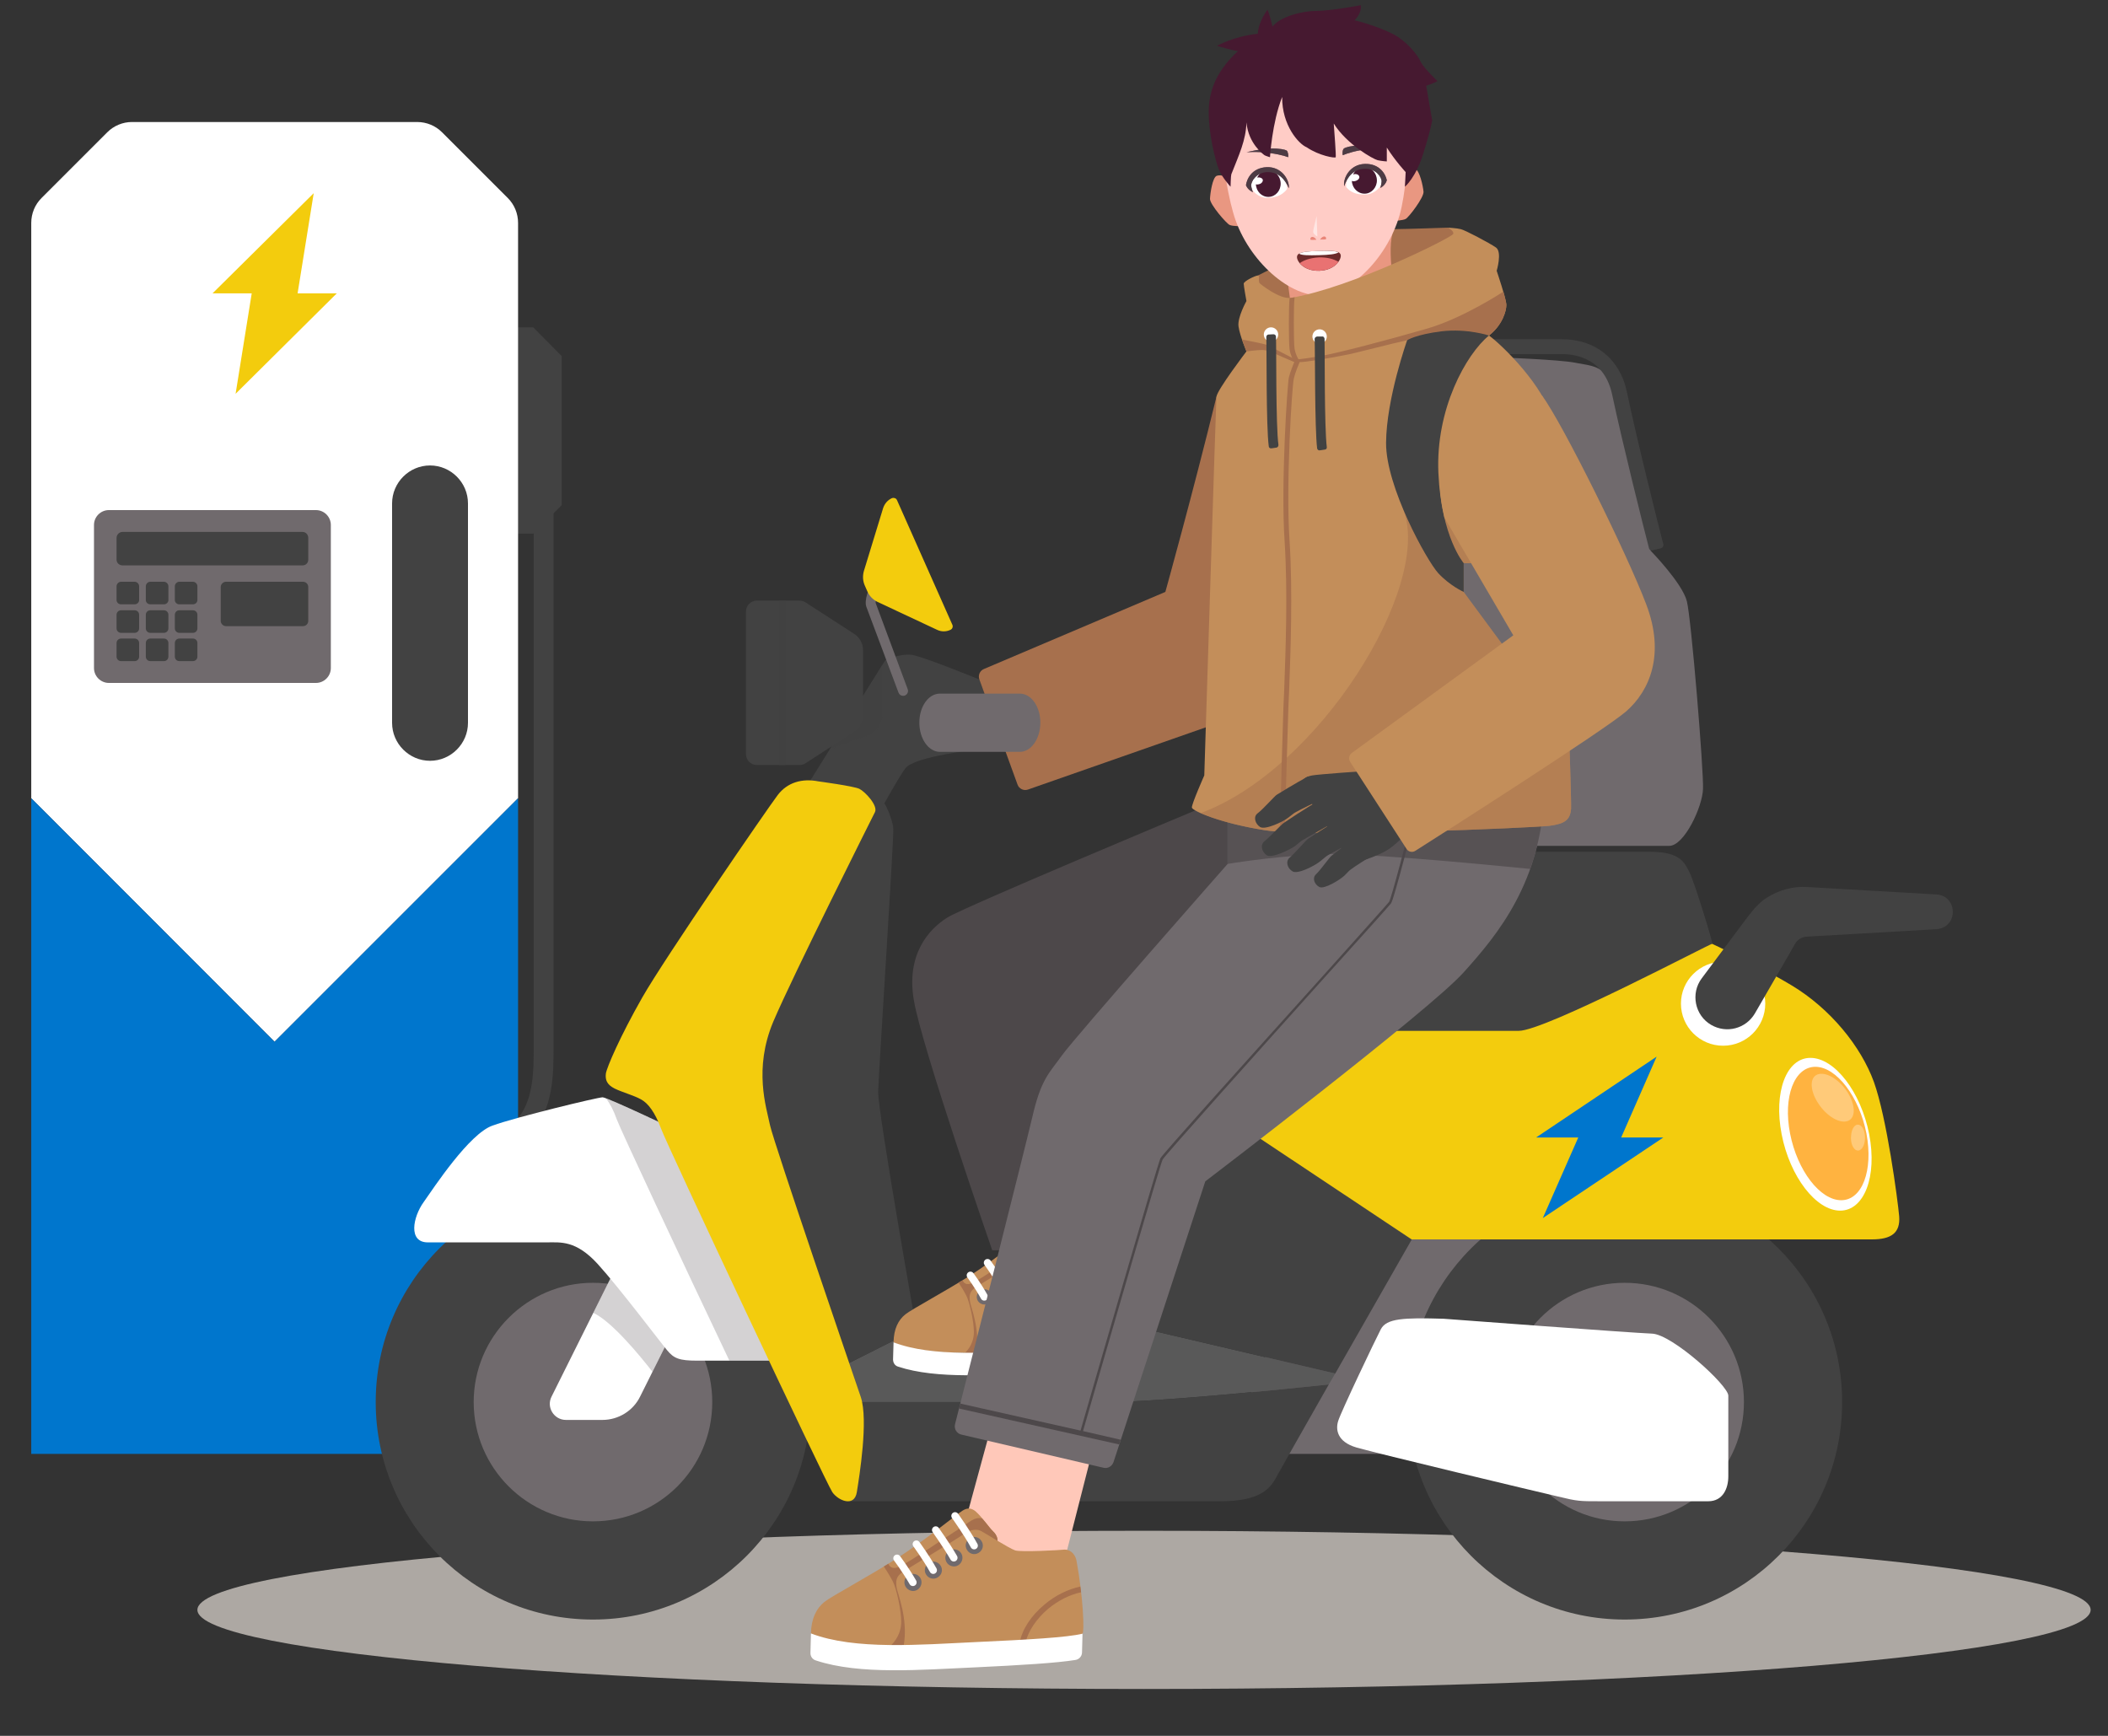 <svg version="1.2" xmlns="http://www.w3.org/2000/svg" viewBox="0 0 850 700" width="850" height="700">
	<rect x="0" y="0" width="850" height="700" fill="#333333" stroke="none"/>
	<title>138219242_10147721-ai</title>
	<style>
		.s0 { fill: #a3bc75 } 
		.s1 { opacity: .7;mix-blend-mode: multiply;fill: #e2dbd3 } 
		.s2 { fill: #424242 } 
		.s3 { fill: #ffffff } 
		.s4 { fill: #0076cd } 
		.s5 { fill: #f3cc0d } 
		.s6 { fill: #706a6d } 
		.s7 { opacity: .6;mix-blend-mode: multiply;fill: #424242 } 
		.s8 { opacity: .3;fill: #706a6d } 
		.s9 { fill: #595959 } 
		.s10 { fill: #ffb340 } 
		.s11 { opacity: .3;mix-blend-mode: overlay;fill: #ffffff } 
		.s12 { fill: #a7704d } 
		.s13 { fill: #ffc8b9 } 
		.s14 { fill: #c38e5a } 
		.s15 { fill: none;stroke: #ffffff;stroke-linecap: round;stroke-miterlimit:10;stroke-width: 3 } 
		.s16 { fill: #4d484a } 
		.s17 { opacity: .7;fill: #4d484a } 
		.s18 { fill: #e99781 } 
		.s19 { fill: #ffccc6 } 
		.s20 { fill: #6b2b2b } 
		.s21 { fill: #e97272 } 
		.s22 { fill: #461930 } 
		.s23 { opacity: .6;mix-blend-mode: multiply;fill: #525252 } 
		.s24 { fill: #e98679 } 
		.s25 { opacity: .5;fill: #ffffff } 
		.s26 { opacity: .5;fill: #a7704d } 
	</style>
	<g id="BACKGROUND">
	</g>
	<g id="OBJECTS">
		<g id="&lt;Group&gt;">
			<path id="&lt;Path&gt;" class="s0" d="m130.8 530.7c-3.7-59.8 18.7-101.3 21.5-96.5 2.9 4.8-5.4 65.3-17 96.5z"/>
			<path id="&lt;Path&gt;" class="s0" d="m128.2 529.4c-9.4-65.4-46-97.2-46.3-91.7-0.3 5.5 15.6 67.6 42.6 91.7z"/>
			<path id="&lt;Path&gt;" class="s0" d="m139.1 527.9c12.4-42.7 34.8-60.5 40.2-62.4-6.8 32.4-38 62.4-38 62.4z"/>
		</g>
		<path id="&lt;Path&gt;" class="s1" d="m843 649.2c0 17.6-170.9 31.9-381.7 31.9-210.8 0-381.7-14.3-381.7-31.9 0-17.6 170.9-31.9 381.7-31.9 210.8 0 381.7 14.3 381.7 31.9z"/>
		<g id="&lt;Group&gt;">
			<g id="&lt;Group&gt;">
				<path id="&lt;Path&gt;" class="s2" d="m186.3 467v-8c9.7 0 16.9-2.3 21.5-6.9 7.5-7.6 7.4-20.5 7.4-30v-2-224.2h8v226.2c0 10.8 0.1 25.7-9.7 35.6-6.2 6.2-15.3 9.3-27.2 9.3z"/>
			</g>
			<path id="&lt;Path&gt;" class="s2" d="m215 215.2h-23.7v-83.2h23.7c4.5 4.5 7 7.1 11.5 11.6v60.1c-4.5 4.5-7 7-11.5 11.5z"/>
			<path id="&lt;Path&gt;" class="s3" d="m208.9 321.9v-232c0-3.8-1.5-7.4-4.1-10l-14.7-14.7-11.9-11.9c-2.6-2.6-6.2-4.1-10-4.1h-115c-3.7 0-7.3 1.5-9.9 4.1l-13.4 13.4-13.2 13.2c-2.6 2.6-4.1 6.2-4.1 10v232l98.1 98.2z"/>
			<path id="&lt;Path&gt;" class="s4" d="m110.7 420.1l-98.1-98.2v264.4h196.3v-264.4z"/>
			<path id="&lt;Path&gt;" class="s5" d="m135.8 118.3l-40.8 40.5 6.5-40.5h-15.8l40.8-40.4-6.5 40.4z"/>
			<path id="&lt;Path&gt;" class="s2" d="m173.4 306.8c-8.4 0-15.3-6.9-15.3-15.3v-88.5c0-8.4 6.9-15.3 15.3-15.3 8.4 0 15.3 6.9 15.3 15.3v88.5c0 8.4-6.9 15.3-15.3 15.3z"/>
			<path id="&lt;Path&gt;" class="s6" d="m127.4 275.4h-83.5c-3.3 0-6-2.7-6-6v-57.7c0-3.3 2.7-6 6-6h83.5c3.3 0 6 2.7 6 6v57.7c0 3.3-2.7 6-6 6z"/>
			<path id="&lt;Path&gt;" class="s2" d="m122 228h-72.6c-1.3 0-2.4-1-2.4-2.3v-8.8c0-1.3 1.1-2.4 2.4-2.4h72.6c1.3 0 2.3 1.1 2.3 2.4v8.8c0 1.3-1 2.3-2.3 2.3z"/>
			<path id="&lt;Path&gt;" class="s2" d="m54.3 243.7h-5.5c-1 0-1.8-0.8-1.8-1.7v-5.6c0-0.9 0.8-1.8 1.8-1.8h5.5c1 0 1.8 0.9 1.8 1.8v5.6c0 0.9-0.8 1.7-1.8 1.7z"/>
			<path id="&lt;Path&gt;" class="s2" d="m122.2 252.5h-31.1c-1.1 0-2.1-1-2.1-2.1v-13.7c0-1.1 1-2.1 2.1-2.1h31.1c1.2 0 2.1 1 2.1 2.1v13.7c0 1.1-0.9 2.1-2.1 2.1z"/>
			<path id="&lt;Path&gt;" class="s2" d="m66.1 243.7h-5.5c-1 0-1.8-0.8-1.8-1.7v-5.6c0-0.9 0.8-1.8 1.8-1.8h5.5c1 0 1.8 0.9 1.8 1.8v5.6c0 0.9-0.8 1.7-1.8 1.7z"/>
			<path id="&lt;Path&gt;" class="s2" d="m77.8 243.7h-5.5c-1 0-1.8-0.8-1.8-1.7v-5.6c0-0.9 0.8-1.8 1.8-1.8h5.5c1 0 1.8 0.9 1.8 1.8v5.6c0 0.9-0.8 1.7-1.8 1.7z"/>
			<path id="&lt;Path&gt;" class="s2" d="m54.3 255.2h-5.5c-1 0-1.8-0.8-1.8-1.8v-5.5c0-1 0.8-1.8 1.8-1.8h5.5c1 0 1.8 0.8 1.8 1.8v5.5c0 1-0.8 1.8-1.8 1.8z"/>
			<path id="&lt;Path&gt;" class="s2" d="m66.1 255.2h-5.5c-1 0-1.8-0.8-1.8-1.8v-5.5c0-1 0.8-1.8 1.8-1.8h5.5c1 0 1.8 0.8 1.8 1.8v5.5c0 1-0.8 1.8-1.8 1.8z"/>
			<path id="&lt;Path&gt;" class="s2" d="m77.8 255.2h-5.5c-1 0-1.8-0.8-1.8-1.8v-5.5c0-1 0.8-1.8 1.8-1.8h5.5c1 0 1.8 0.8 1.8 1.8v5.5c0 1-0.8 1.8-1.8 1.8z"/>
			<path id="&lt;Path&gt;" class="s2" d="m54.3 266.6h-5.5c-1 0-1.8-0.8-1.8-1.8v-5.5c0-1 0.8-1.8 1.8-1.8h5.5c1 0 1.8 0.8 1.8 1.8v5.5c0 1-0.8 1.8-1.8 1.8z"/>
			<path id="&lt;Path&gt;" class="s2" d="m66.1 266.6h-5.5c-1 0-1.8-0.8-1.8-1.8v-5.5c0-1 0.8-1.8 1.8-1.8h5.5c1 0 1.8 0.8 1.8 1.8v5.5c0 1-0.8 1.8-1.8 1.8z"/>
			<path id="&lt;Path&gt;" class="s2" d="m77.8 266.6h-5.5c-1 0-1.8-0.8-1.8-1.8v-5.5c0-1 0.8-1.8 1.8-1.8h5.5c1 0 1.8 0.8 1.8 1.8v5.5c0 1-0.8 1.8-1.8 1.8z"/>
		</g>
		<g id="&lt;Group&gt;">
			<g id="&lt;Group&gt;">
				<path id="&lt;Path&gt;" class="s2" d="m324.4 318.5l32.6-52.3c0 0 6-2.8 10.8-2.1 4.8 0.8 27.1 9.9 27.1 9.9l7.6 20.9-14 8.1c0 0-20.3 2.6-23.4 6.8-3.2 4.2-12.1 20.7-12.1 20.7h-28.6z"/>
				<path id="&lt;Path&gt;" class="s7" d="m334.6 302.2l15.3-5.5c3.6-1.3 6-4.8 6-8.6v-20.2z"/>
				<path id="&lt;Path&gt;" class="s2" d="m344.4 255.6l-19.6-12.7c-0.7-0.4-1.5-0.7-2.4-0.7h-17.2c-2.5 0-4.4 2-4.4 4.4v57.5c0 2.4 1.9 4.4 4.4 4.4h17.2c0.9 0 1.7-0.2 2.4-0.7l19.6-12.7c2.2-1.4 3.6-3.8 3.6-6.5v-26.5c0-2.6-1.4-5.1-3.6-6.5z"/>
				<path id="&lt;Path&gt;" class="s7" d="m316.8 308.5h-2.7v-66.3h2.7z"/>
				<path id="&lt;Path&gt;" class="s6" d="m495 586.3h64l63.9-99.6h-89.3z"/>
				<path id="&lt;Path&gt;" class="s2" d="m742.8 565.4c0 48.4-39.2 87.7-87.7 87.7-48.4 0-87.6-39.3-87.6-87.7 0-48.4 39.2-87.6 87.6-87.6 48.5 0 87.7 39.2 87.7 87.6z"/>
				<path id="&lt;Path&gt;" class="s6" d="m703.2 565.4c0 26.6-21.5 48.1-48.1 48.1-26.5 0-48-21.5-48-48.1 0-26.5 21.5-48.1 48-48.1 26.6 0 48.1 21.6 48.1 48.1z"/>
				<path id="&lt;Path&gt;" class="s2" d="m326.8 565.4c0 48.4-39.3 87.7-87.7 87.7-48.4 0-87.6-39.3-87.6-87.7 0-48.4 39.2-87.6 87.6-87.6 48.4 0 87.7 39.2 87.7 87.6z"/>
				<path id="&lt;Path&gt;" class="s6" d="m287.2 565.4c0 26.6-21.5 48.1-48.1 48.1-26.5 0-48.1-21.5-48.1-48.1 0-26.5 21.6-48.1 48.1-48.1 26.6 0 48.1 21.6 48.1 48.1z"/>
				<g id="&lt;Group&gt;">
					<path id="&lt;Path&gt;" class="s3" d="m242.9 572.6h-14.7c-4.8 0-8-5.1-5.8-9.4l41.5-83.3 28.7 14.2-34.5 69.1c-2.8 5.7-8.7 9.4-15.2 9.4z"/>
				</g>
				<path id="&lt;Path&gt;" class="s8" d="m263.1 553.2l29-58.2-1.1-1.7-27.1-13.4-24.7 49.5c7.5 3.5 18.6 17 23.9 23.8z"/>
				<path id="&lt;Path&gt;" class="s3" d="m275.3 457c0 0-30.4-14.5-32.3-14.5-2 0-35 8-44.4 11.4-9.4 3.3-23.5 24.8-27.8 30.9-4.3 6-6.3 16.2 1.7 16.2 8.1 0 42.3 0 48 0 5.6 0 11.7-0.9 20.5 8.7 8.8 9.7 25.3 31.6 28 34.8 2.7 3.3 4.9 4.2 12.1 4.2 7.3 0 32.5 0 32.5 0z"/>
				<g id="&lt;Group&gt;">
					<path id="&lt;Path&gt;" class="s9" d="m369.5 536l-32.6 16.4v13c0 0 85.2 0 109.5 0 20.3 0 72.5-5.3 89.4-7.1q1.3-2.2 2.6-4.4l-76.4-17.9z"/>
					<path id="&lt;Path&gt;" class="s2" d="m336.9 565.4v-13l32.6-16.4c0 0-15.6-88-15.4-95.8 0.2-7.9 6.4-102.5 6.1-106-0.2-3.5-3.4-11.4-5.1-11.9-1.6-0.5-10.6-1.8-10.6-1.8l-59.8 108.2 57.9 176.7c0 0 133.6 0 149.5 0 15.9 0 20.1-5 22.7-10 1-1.9 10.2-18.1 21-37.1-16.9 1.8-69.1 7.1-89.4 7.1-24.3 0-109.5 0-109.5 0z"/>
					<path id="&lt;Path&gt;" class="s2" d="m573.5 436.3h-96.8l3.4 41.5-18.1 58.2 76.4 17.9c16.3-28.6 35.1-61.5 35.1-61.5z"/>
				</g>
				<path id="&lt;Path&gt;" class="s8" d="m244.3 442.9c1.6 2 3.1 4.8 4.4 8.5 1.4 3.9 25.9 56.3 45.4 97.3 9.3 0 19.5 0 19.5 0l-38.3-91.7c0 0-24.7-11.8-31-14.1z"/>
				<path id="&lt;Path&gt;" class="s5" d="m330 315.1c-6.6-1.3-12.5 0.4-16.4 5.5-3.9 5.1-45.6 65.8-54.6 81.6-9 15.8-14.3 28.2-14.7 30.7-0.3 2.6 0.4 4.5 3.6 6.1 3.1 1.5 7.6 2.7 10.5 4.3 3 1.6 5.7 5.3 8.1 11.7 2.3 6.5 66.7 143.3 69.1 146.7 2.3 3.4 8.9 6.3 9.9 0 1-6.3 4.7-29 1.6-38.3-3.2-9.4-35-102.3-36.6-109.6-1.5-7.3-6.7-22.7 1.3-41.8 8.1-19 39.7-81.9 41-84.5 1.3-2.6-3.9-8.2-6.3-9.4-2.3-1.1-16.5-3-16.5-3z"/>
				<path id="&lt;Path&gt;" class="s5" d="m473.8 413.2v23.1l95.4 63.5c0 0 177.8 0 185.6 0 7.8 0 11.5-2.6 11-9.3-0.6-6.7-5-39.8-10.2-54.2-5.2-14.3-17.5-29.5-33.1-38.9-15.7-9.4-35.8-18.5-35.8-18.5h-117.1z"/>
				<path id="&lt;Path&gt;" class="s2" d="m486.6 378.9c-11.7 0.8-17.5 9.9-18.5 14.6-1 4.7 0 15.4 0 17.8 0 2.3 0.5 4.4 5.7 4.4 5.3 0 127.9 0 138.6 0 10.7 0 77.4-35.3 78-35.1 0.6 0.3-7.3-25.4-9.2-28.9-1.8-3.6-3.6-8.2-15.6-8.2-12 0-75.1 0-77.8 0-2.6 0-33.1 19-33.1 19z"/>
				<path id="&lt;Path&gt;" class="s3" d="m582.1 531.8c-16.4-0.5-23-0.1-25.3 4.2-2.3 4.4-16.2 33.6-17.2 37-1.1 3.4-0.5 8.4 7.3 10.7 7.8 2.3 73.6 18 81.4 19.8 7.8 1.9 8.6 1.9 16.9 1.9 8.4 0 37.6 0 43.6 0 6 0 8.1-5.3 8.1-10 0-4.6 0-28.4 0-32.6 0-4.1-22.7-24.8-30.8-25-8.1-0.3-84-6-84-6z"/>
				<path id="&lt;Path&gt;" class="s3" d="m711.8 404.7c0 9.4-7.6 17-17 17-9.4 0-17-7.6-17-17 0-9.3 7.6-16.9 17-16.9 9.4 0 17 7.6 17 16.9z"/>
				<path id="&lt;Path&gt;" class="s2" d="m686.2 394.5l15.1-20.2c3.2-4.1 6.5-9.4 11-12.2 4.9-3.2 10.8-4.8 16.6-4.4l1.6 0.1 50.4 2.9c8.7 0.7 8.7 13.3 0 14 0 0-50.4 2.9-50.4 2.9l-1.6 0.1c-2.1 0-4.1 1.1-5.1 2.9-2.3 4.2-13.6 23.5-16.2 28.1-3.6 6.1-11.4 8.2-17.6 4.6-6.6-3.8-8.4-12.7-3.8-18.8z"/>
				<path id="&lt;Path&gt;" class="s3" d="m753.7 457.4c3.3 17.1-2 30.8-11.7 30.8-9.7 0-20.3-13.7-23.6-30.8-3.3-17 1.9-30.8 11.6-30.8 9.8 0 20.4 13.8 23.7 30.8z"/>
				<path id="&lt;Path&gt;" class="s10" d="m752.6 457.1c2.8 14.9-1.7 26.9-10.2 26.9-8.5 0-17.7-12-20.6-26.9-2.9-14.8 1.7-26.9 10.2-26.9 8.5 0 17.7 12.1 20.6 26.9z"/>
				<path id="&lt;Path&gt;" class="s11" d="m744.8 440.2c3.4 5.2 3.6 10.5 0.4 11.8-3.3 1.3-8.6-1.8-12-7-3.4-5.1-3.6-10.4-0.4-11.7 3.3-1.3 8.6 1.8 12 6.9z"/>
				<path id="&lt;Path&gt;" class="s11" d="m752 459.5c-0.2 2.9-1.7 4.9-3.3 4.4-1.5-0.4-2.6-3.1-2.3-5.9 0.2-2.9 1.6-4.9 3.2-4.4 1.6 0.4 2.6 3.1 2.4 5.9z"/>
				<path id="&lt;Path&gt;" class="s4" d="m636.4 458.7l-14.3 32.5 48.6-32.5h-17l14.3-32.6-48.6 32.6z"/>
				<g id="&lt;Group&gt;">
					<path id="&lt;Path&gt;" class="s6" d="m364.1 280.6c-0.8 0-1.5-0.5-1.8-1.3-0.5-1.3-12.2-32.5-13-34.7-0.9-2.8 1.2-7.4 1.9-8.8 0.5-1 1.7-1.3 2.7-0.8 1 0.5 1.4 1.7 0.9 2.7-1.1 2.1-1.9 4.8-1.7 5.5 0.8 2.2 12.8 34.4 12.9 34.7 0.4 1-0.1 2.2-1.2 2.6q-0.3 0.1-0.7 0.1z"/>
				</g>
				<path id="&lt;Path&gt;" class="s5" d="m356.1 204.9l-7.8 25.5c-0.5 1.9-0.4 3.9 0.4 5.7l1.1 2.5c0.8 1.8 2.2 3.2 4 4.1l24.1 11.3c1.7 0.8 3.6 0.8 5.3 0 0.8-0.3 1.2-1.3 0.8-2.1l-22.3-50.2c-0.3-0.8-1.3-1.1-2.1-0.8-1.7 0.8-2.9 2.2-3.5 4z"/>
			</g>
			<g id="&lt;Group&gt;">
				<path id="&lt;Path&gt;" class="s6" d="m604 144.1c0 0 25.1 0.9 31.3 2.2 6.3 1.2 11.5 1.2 14.4 8.5 2.8 7.3 15.9 67.3 15.9 67.3 0 0 12.8 13.1 14.6 20.4 1.8 7.3 6.8 68.3 6.5 75.6-0.2 7.3-7.6 23-13.6 23-6 0-60.7 0-60.7 0z"/>
				<g id="&lt;Group&gt;">
					<path id="&lt;Path&gt;" class="s2" d="m666.4 221.9c-0.7 0.2-1.4-0.2-1.5-0.9-2-7.6-10.8-42.8-14.8-61.7-3-14.3-14-16.5-20.3-16.5h-30.9v-6h30.9c13.6 0 23.4 8 26.2 21.2 3.9 18.8 12.7 53.8 14.7 61.5 0.2 0.7-0.3 1.4-1 1.6z"/>
				</g>
				<path id="&lt;Path&gt;" class="s12" d="m490.5 160c-9.4 38.5-20.6 78.7-20.6 78.7l-73.2 31.1c-1.6 0.7-2.4 2.5-1.8 4.2l15.4 42.4c0.6 1.7 2.5 2.6 4.2 2l82-28.7 4.3-129.7z"/>
				<g id="&lt;Group&gt;">
					<path id="&lt;Path&gt;" class="s13" d="m429 633.3l1.3-8.3 14-54.9-43.3 0.3-11.2 41.1 4.7 21.1z"/>
					<path id="&lt;Path&gt;" class="s14" d="m327 658.7c0.1-6 2.2-10.1 5.4-12.7 3.2-2.5 18.3-10.5 29.3-17.6 11-7.1 23.4-17.1 25.1-18.3 1.7-1.2 3.7-2.9 6.5-0.7 2.7 2.3 5.5 6.6 7.1 8.1 1.6 1.5 2.8 3.9 0.8 6.9-2.1 3-32.7 38.9-32.7 38.9 0 0-29 1.7-41.5-4.6z"/>
					<path id="&lt;Path&gt;" class="s12" d="m400.4 617.5c-1.1-1-2.6-3.2-4.4-5.2-3.3-0.7-5.2 1.7-9.1 4.1-4.6 2.9-19.9 13.3-24.1 15.3-3 1.5-4.2-0.1-4.6-1.1q-0.9 0.5-1.8 1.1c0.8 1.2 2.5 3.9 3.6 6 1.5 2.9 3.4 11.7 3.4 16.3 0 2.9-1 6.4-4.1 9.5 5.4 0 9.2-0.2 9.2-0.2 0 0 30.6-35.9 32.7-38.9 2-3 0.8-5.4-0.8-6.9z"/>
					<path id="&lt;Path&gt;" class="s14" d="m434.1 629.5c-0.7-3.6-3.3-4.7-4.9-4.6-1.6 0.2-17.6 1.1-19.9 0.3-2.4-0.8-12.3-7.1-13.7-7.8-1.3-0.8-4.3-0.8-6.8 1.1-2.5 1.9-22 13.6-24.8 15.4-2.7 1.8-2.8 3.6-2.5 6.1 0.3 2.5 4.8 12.5 2.9 23.6 27.3 0.3 50.3-1.6 58.9-2.1 8.6-0.6 12.5-2 13.2-2.7 0.8-0.8 0.3-14.5-2.4-29.3z"/>
					<path id="&lt;Path&gt;" class="s12" d="m411.2 662.3q1.3-0.1 2.4-0.2c1-4.3 4.3-9.3 9-13.3 4.1-3.4 8.7-5.7 13.3-6.7q-0.1-1.2-0.3-2.3c-5 1.1-10 3.5-14.5 7.3-5.4 4.5-9 10.1-9.9 15.2z"/>
					<path id="&lt;Path&gt;" class="s3" d="m436.3 666.3c0 1.6-1.2 2.9-2.7 3.1-7.4 1.2-21.7 2.1-40.8 3-20.9 0.9-46.1 3.1-63.8-2.8-1.4-0.4-2.3-1.7-2.2-3.2l0.2-7.7c17.8 6.8 44.3 4.5 66.1 3.5 21.8-1 37.3-1.9 43.4-3.4z"/>
					<g id="&lt;Group&gt;">
						<g id="&lt;Group&gt;">
							<path id="&lt;Path&gt;" class="s6" d="m371.1 636.3c1 1.7 0.4 3.8-1.2 4.8-1.6 1-3.7 0.4-4.7-1.2-1-1.6-0.5-3.8 1.1-4.7 1.7-1 3.8-0.5 4.8 1.1z"/>
							<path id="&lt;Path&gt;" class="s15" d="m361.7 628.4c0 0 3.4 4.5 6.4 9.7"/>
						</g>
						<g id="&lt;Group&gt;">
							<path id="&lt;Path&gt;" class="s6" d="m379.3 631.4c1 1.6 0.5 3.7-1.2 4.7-1.6 1-3.7 0.5-4.7-1.2-1-1.6-0.4-3.7 1.2-4.7 1.6-1 3.7-0.4 4.7 1.2z"/>
							<path id="&lt;Path&gt;" class="s15" d="m369.5 622.7c0 0 3.9 5.3 6.8 10.5"/>
						</g>
						<g id="&lt;Group&gt;">
							<path id="&lt;Path&gt;" class="s6" d="m387.6 626.4c1 1.7 0.4 3.8-1.2 4.8-1.6 1-3.8 0.4-4.7-1.2-1-1.6-0.5-3.8 1.1-4.7 1.7-1 3.8-0.5 4.8 1.1z"/>
							<path id="&lt;Path&gt;" class="s15" d="m377.3 617c0 0 4.3 6 7.3 11.2"/>
						</g>
						<g id="&lt;Group&gt;">
							<path id="&lt;Path&gt;" class="s6" d="m395.8 621.5c1 1.6 0.5 3.7-1.2 4.7-1.6 1-3.7 0.5-4.7-1.2-1-1.6-0.5-3.7 1.2-4.7 1.6-1 3.7-0.5 4.7 1.2z"/>
							<path id="&lt;Path&gt;" class="s15" d="m385.1 611.3c0 0 4.8 6.7 7.7 12"/>
						</g>
					</g>
				</g>
				<g id="&lt;Group&gt;">
					<path id="&lt;Path&gt;" class="s13" d="m451.2 518.6l1.2-7.3 12.5-48.9-38.6 0.2-10 36.6 4.1 18.9z"/>
					<path id="&lt;Path&gt;" class="s14" d="m360.3 541.3c0.1-5.4 1.9-9 4.8-11.3 2.8-2.2 16.3-9.4 26.2-15.7 9.8-6.3 20.8-15.3 22.3-16.3 1.5-1.1 3.3-2.6 5.8-0.6 2.4 2 4.9 5.9 6.3 7.2 1.4 1.3 2.6 3.5 0.7 6.1-1.8 2.7-29.1 34.7-29.1 34.7 0 0-25.8 1.5-37-4.1z"/>
					<path id="&lt;Path&gt;" class="s12" d="m425.7 504.6c-0.9-0.9-2.3-2.9-3.9-4.7-2.9-0.5-4.6 1.6-8.1 3.8-4.1 2.5-17.7 11.8-21.5 13.6-2.7 1.3-3.7-0.1-4-1q-0.9 0.4-1.7 0.9c0.7 1.1 2.3 3.5 3.2 5.4 1.3 2.6 3 10.4 3 14.5 0 2.6-0.8 5.7-3.6 8.5 4.8 0 8.2-0.2 8.2-0.2 0 0 27.3-32 29.1-34.7 1.9-2.6 0.7-4.8-0.7-6.1z"/>
					<path id="&lt;Path&gt;" class="s14" d="m455.7 515.3c-0.5-3.2-2.9-4.2-4.3-4.1-1.4 0.2-15.7 1-17.8 0.3-2-0.8-10.9-6.3-12.1-7-1.2-0.7-3.9-0.7-6.1 1-2.3 1.7-19.7 12.1-22.1 13.7-2.4 1.6-2.5 3.3-2.2 5.5 0.2 2.1 4.2 11.1 2.6 21 24.3 0.3 44.8-1.4 52.5-1.9 7.6-0.5 11.1-1.8 11.8-2.4 0.6-0.7 0.2-12.9-2.3-26.1z"/>
					<path id="&lt;Path&gt;" class="s12" d="m435.4 544.5q1.1-0.1 2.1-0.1c0.9-3.9 3.8-8.4 8-11.9 3.7-3 7.8-5.1 11.9-6q-0.1-1-0.2-2.1c-4.6 1-9 3.2-13 6.5-4.8 4.1-8 9.1-8.8 13.6z"/>
					<path id="&lt;Path&gt;" class="s3" d="m457.8 548.1c-0.1 1.4-1.1 2.6-2.5 2.8-6.6 1.1-19.3 1.8-36.3 2.6-18.7 0.9-41.2 2.8-56.9-2.4-1.3-0.4-2-1.6-2-2.9l0.2-6.9c15.8 6.1 39.5 4.1 58.9 3.1 19.5-0.9 33.3-1.7 38.8-3z"/>
					<g id="&lt;Group&gt;">
						<g id="&lt;Group&gt;">
							<path id="&lt;Path&gt;" class="s6" d="m399.6 521.4c0.9 1.5 0.4 3.3-1.1 4.2-1.4 0.9-3.3 0.4-4.2-1-0.9-1.5-0.4-3.4 1.1-4.3 1.4-0.8 3.3-0.4 4.2 1.1z"/>
							<path id="&lt;Path&gt;" class="s15" d="m391.3 514.3c0 0 3 4 5.6 8.7"/>
						</g>
						<g id="&lt;Group&gt;">
							<path id="&lt;Path&gt;" class="s6" d="m406.9 517c0.9 1.4 0.5 3.3-1 4.2-1.5 0.9-3.4 0.4-4.2-1.1-0.9-1.4-0.4-3.3 1-4.2 1.5-0.9 3.4-0.4 4.3 1.1z"/>
							<path id="&lt;Path&gt;" class="s15" d="m398.2 509.2c0 0 3.4 4.7 6.1 9.4"/>
						</g>
						<g id="&lt;Group&gt;">
							<path id="&lt;Path&gt;" class="s6" d="m414.3 512.6c0.9 1.4 0.4 3.3-1.1 4.2-1.4 0.9-3.3 0.4-4.2-1.1-0.9-1.4-0.4-3.3 1.1-4.2 1.4-0.9 3.3-0.4 4.2 1.1z"/>
							<path id="&lt;Path&gt;" class="s15" d="m405.2 504.2c0 0 3.8 5.3 6.4 10"/>
						</g>
						<g id="&lt;Group&gt;">
							<path id="&lt;Path&gt;" class="s6" d="m421.6 508.1c0.9 1.5 0.5 3.4-1 4.3-1.5 0.8-3.4 0.4-4.2-1.1-0.9-1.4-0.4-3.3 1-4.2 1.5-0.9 3.4-0.4 4.2 1z"/>
							<path id="&lt;Path&gt;" class="s15" d="m412.1 499.1c0 0 4.2 6 6.9 10.6"/>
						</g>
					</g>
				</g>
				<path id="&lt;Path&gt;" class="s16" d="m491.1 322.3l-9.1 4.5c0 0-92.4 38.6-100 43.2-7.5 4.7-16.7 14.9-13.5 33.4 3.1 18.6 31.6 100.8 31.6 100.8h43.8l60.1-154v-27.9z"/>
				<path id="&lt;Path&gt;" class="s6" d="m495 318.1v30.3c0 0-61.6 69.9-66.8 77.2-5.2 7.3-8.4 9.4-12 25.1-3.3 14-26.3 104.9-31.1 123.6-0.5 1.9 0.7 3.8 2.5 4.2l57.4 13.4c1.7 0.4 3.4-0.6 4-2.3l37-113.2c0 0 90.4-68.9 104.1-84.2 13.7-15.2 31.7-36.6 32.8-74.1z"/>
				<path id="&lt;Path&gt;" class="s16" d="m572.4 318.1c-5 19.9-11.4 44.3-12.3 45.6-0.6 0.8-12.2 13.7-26.8 30-35.3 39.2-64.6 71.8-65.4 73.4-1.2 2.5-29 98.6-32.2 109.8l-48.5-10.9q-0.3 1-0.5 2l64.6 14.5 0.6-1.9-15.2-3.5c10.8-37.6 31.1-107.5 32.1-109.5 1-1.8 39.6-44.8 65.2-73.3 15.3-16.9 26.3-29.2 26.9-30 1.2-1.6 8.9-31.7 12.6-46.2z"/>
				<path id="&lt;Path&gt;" class="s17" d="m495 348.4c0 0 15.2-2.7 36-3.9 15.1-0.9 61.7 3.5 86 5.9 3.3-9.3 5.5-19.9 5.9-32.3h-127.9z"/>
				<path id="&lt;Path&gt;" class="s12" d="m507.2 111.1c16.6-8.8 51.1-18.7 55.1-18.7 4 0 21.5-0.6 21.5-0.6l4 1.2v29.6h-81.8v-8.7z"/>
				<path id="&lt;Path&gt;" class="s18" d="m561.5 94.2c-2.5 9 2 29.4 2 29.4h-42.9l-1.6-11.6z"/>
				<g id="&lt;Group&gt;">
					<g id="&lt;Group&gt;">
						<path id="&lt;Path&gt;" class="s18" d="m565 71.5c1.2-2.9 3.9-3.8 5.7-3.3 1.7 0.5 3.1 6.8 3.3 9.1 0.2 2.3-5.9 10.3-7.2 11-1.2 0.6-4.7 0.8-4.7 0.8z"/>
						<path id="&lt;Path&gt;" class="s18" d="m496.5 73.8c-1.4-2.8-4.1-3.5-5.9-2.9-1.7 0.7-2.6 7-2.7 9.3 0 2.3 6.6 9.9 7.9 10.5 1.3 0.6 4.8 0.5 4.8 0.5z"/>
					</g>
					<path id="&lt;Path&gt;" class="s19" d="m528.9 17.4c44.3-1.5 40.1 47.4 36.3 65.9-3.8 18.5-19.6 35.3-32.9 35.8-13.2 0.4-30.1-15.3-35.1-33.5-5.1-18.1-12.7-66.7 31.7-68.2z"/>
					<g id="&lt;Group&gt;">
						<path id="&lt;Path&gt;" class="s20" d="m532 109.2c-6.4 0.2-9.3-4-9-5.8 0.3-1.7 2.9-2 8.7-2.2 5.8-0.2 8.5-0.1 8.9 1.6 0.4 1.7-2.2 6.2-8.6 6.4z"/>
						<path id="&lt;Path&gt;" class="s3" d="m523.8 102.3c1.2 0.7 3.8 0.7 8 0.6 4.2-0.1 6.7-0.4 7.9-1.1-1.2-0.7-3.7-0.7-8-0.6-4.2 0.1-6.7 0.4-7.9 1.1z"/>
						<path id="&lt;Path&gt;" class="s21" d="m531.8 103.8c-3.5 0.2-6 1.1-7.7 2.3 1.3 1.6 3.9 3.2 7.9 3.1 4-0.2 6.5-1.9 7.7-3.6-1.8-1.1-4.4-1.9-7.9-1.8z"/>
					</g>
					<g id="&lt;Group&gt;">
						<g id="&lt;Group&gt;">
							<path id="&lt;Path&gt;" class="s3" d="m548.8 67.2c-4.9 1-6.3 6.1-6 8.2 2.3 2.9 5.7 3.2 8.5 3 2.7-0.3 6.1-2.8 6.1-6.1-0.9-3.7-4.1-5.7-8.6-5.1z"/>
							<path id="&lt;Path&gt;" class="s22" d="m555.2 72.6c0.1 2.9-2.1 5.4-4.8 5.5-2.8 0.1-5.2-2.2-5.3-5.2-0.1-3 2.1-5.5 4.9-5.6 2.8 0 5.1 2.3 5.2 5.3z"/>
							<path id="&lt;Path&gt;" class="s22" d="m542 75.1c1.3-3.8 3.7-6.9 8.3-7 4.5-0.2 6.7 3.3 6.8 4.9 0 1.1-0.5 2.8-0.5 2.8 0 0 2-1 2.6-3.1-0.4-2.2-2.7-6.8-8.9-6.6-6 0.2-8.8 5.7-8.3 9z"/>
							<path id="&lt;Path&gt;" class="s22" d="m541.5 62.6c0 0 2.1-1.1 7.4-2.1 5.2-1.1 9.1-0.9 9.1-0.9 0 0-6.1-1.2-9.7-1-3.6 0.2-5.8 0.8-6.4 1.3-0.6 0.4-0.7 2.4-0.4 2.7z"/>
							<path id="&lt;Path&gt;" class="s3" d="m548.1 71.2c-0.2-0.8-1.2-1.2-2.3-0.9-1 0.3-1.7 1.1-1.5 1.8 0.2 0.8 1.2 1.2 2.2 0.9 1.1-0.3 1.8-1.1 1.6-1.8z"/>
						</g>
						<g id="&lt;Group&gt;">
							<path id="&lt;Path&gt;" class="s3" d="m512.4 68.4c4.9 0.7 6.7 5.7 6.6 7.8-2.2 3-5.5 3.6-8.3 3.6-2.8-0.1-6.3-2.4-6.5-5.7 0.6-3.8 3.7-5.9 8.2-5.7z"/>
							<path id="&lt;Path&gt;" class="s22" d="m506.4 74.2c0.1 3 2.4 5.3 5.2 5.2 2.8-0.1 4.9-2.6 4.8-5.5-0.1-3-2.4-5.3-5.2-5.2-2.8 0.1-4.9 2.5-4.8 5.5z"/>
							<path id="&lt;Path&gt;" class="s22" d="m519.7 75.9c-1.6-3.7-4.2-6.6-8.8-6.5-4.4 0.2-6.4 3.8-6.4 5.4 0.1 1.1 0.7 2.7 0.7 2.7 0 0-2-0.8-2.8-2.8 0.3-2.3 2.2-7 8.4-7.3 6.1-0.2 9.2 5.2 8.9 8.5z"/>
							<path id="&lt;Path&gt;" class="s22" d="m519.4 63.4c0 0-2.2-1-7.5-1.7-5.4-0.7-9.3-0.3-9.3-0.3 0 0 6.1-1.5 9.7-1.5 3.6-0.1 5.8 0.4 6.5 0.8 0.6 0.4 0.8 2.3 0.6 2.7z"/>
							<path id="&lt;Path&gt;" class="s23" d="m542 75.1c1.3-3.8 3.7-6.9 8.3-7 4.5-0.2 6.7 3.3 6.8 4.9 0 1.1-0.5 2.8-0.5 2.8 0 0 2-1 2.6-3.1-0.4-2.2-2.7-6.8-8.9-6.6-6 0.2-8.8 5.7-8.3 9z"/>
							<path id="&lt;Path&gt;" class="s23" d="m541.5 62.6c0 0 2.1-1.1 7.4-2.1 5.2-1.1 9.1-0.9 9.1-0.9 0 0-6.1-1.2-9.7-1-3.6 0.2-5.8 0.8-6.4 1.3-0.6 0.4-0.7 2.4-0.4 2.7z"/>
							<path id="&lt;Path&gt;" class="s23" d="m519.7 75.9c-1.6-3.7-4.2-6.6-8.8-6.5-4.4 0.2-6.4 3.8-6.4 5.4 0.1 1.1 0.7 2.7 0.7 2.7 0 0-2-0.8-2.8-2.8 0.3-2.3 2.2-7 8.4-7.3 6.1-0.2 9.2 5.2 8.9 8.5z"/>
							<path id="&lt;Path&gt;" class="s23" d="m519.4 63.4c0 0-2.2-1-7.5-1.7-5.4-0.7-9.3-0.3-9.3-0.3 0 0 6.1-1.5 9.7-1.5 3.6-0.1 5.8 0.4 6.5 0.8 0.6 0.4 0.8 2.3 0.6 2.7z"/>
							<path id="&lt;Path&gt;" class="s3" d="m509.2 72.5c-0.2-0.7-1.2-1.1-2.3-0.9-1.1 0.3-1.8 1.1-1.6 1.9 0.2 0.7 1.2 1.1 2.3 0.8 1-0.2 1.7-1 1.6-1.8z"/>
						</g>
					</g>
					<g id="&lt;Group&gt;">
						<path id="&lt;Path&gt;" class="s24" d="m532.3 96.6c0.8-1.3 1.8-1.4 2.1-1.1 0.4 0.2 0.4 0.9 0.2 1-0.1 0.1-2.3 0.1-2.3 0.1z"/>
						<path id="&lt;Path&gt;" class="s24" d="m530.8 96.7c-0.8-1.3-1.8-1.3-2.1-1-0.4 0.2-0.4 0.9-0.2 1 0.2 0.1 2.3 0 2.3 0z"/>
					</g>
					<path id="&lt;Path&gt;" class="s25" d="m531.2 95.4l-0.3-8.3c0 0-1.4 5.5-1.4 6.4 0.1 1 1.7 1.9 1.7 1.9z"/>
				</g>
				<path id="&lt;Path&gt;" class="s22" d="m502.6 49.4c0.8 8.6 6.9 12.9 7.3 13.2 0.5 0.3 2.2 0.8 2.2 0.8 0 0 0.8-13.9 4.9-24.3-0.1 11.5 6.7 19 9.9 20.3 5 3.4 11.5 4.5 11.7 4 0.2-0.5-0.6-11-0.8-13.6 5.3 8.5 16 14.4 17.7 14.8 1.8 0.4 3.7 0.5 3.7 0.5v-5.6c3.5 5.5 7.6 9.9 7.6 9.9l-0.3 5.9c0 0 4.5-3.7 7.5-13.7 3.1-9.9 3.5-13.1 3.5-13.1 0 0-2-11.2-2.4-13.9 3.7-1.3 4.5-1.9 4.5-1.9 0 0-5.5-5.3-6.7-7.7-1.1-2.5-4.7-7.2-9.5-10.3-4.9-3.1-15-6.1-17.2-6.5 3.2-3.3 2.5-6.1 2.5-6.1 0 0-12.1 2.3-17.9 2.3-5.8 0-14.5 2.3-17.7 6.3-1-4.5-2-6.8-2-6.8 0 0-3.7 4.8-3.9 9.7-10 1.1-16.5 4.9-16.5 4.9 0 0 7.2 2.1 8.5 2.1-7.7 7.1-11.7 14.8-11.8 24.1-0.1 9.3 2.7 20.1 4 23.4 1.2 3.3 4.8 7.2 4.8 7.2 0 0 0.1-4.5 0.3-5 3.1-7.9 5.9-13.7 6.1-20.9z"/>
				<path id="&lt;Path&gt;" class="s14" d="m508.1 114.4c-1.1-0.9 0.2-3.3-0.9-3.3-1 0-5.7 2.3-5.7 3.3 0 1 1.1 7 1.1 7 0 0-3.7 6.6-3.2 10.2 0.5 3.7 3.2 10.1 3.2 10.1 0 0-11.8 15.5-12.1 18.3-0.2 2.9-4.9 152.7-4.9 152.7 0 0-5.2 11.7-5 13 0.3 1.3 11.5 6.3 29.5 9.1 18 2.9 108.8-1 114.8-1.8 6-0.8 8.3-2.3 8.6-7 0.3-4.7-4.4-143.5-7.6-156.8-3.1-13.3-20.1-30-25.5-33.9 5.4-4.2 7-9.9 7-12.3 0-2.3-3.9-13.8-3.9-13.8 0 0 2.3-7.6-0.3-9.4-2.6-1.8-12.6-7.1-14.2-7.4-1.5-0.4-5.2-0.6-5.2-0.6 0 0 2.5 1.2 2.2 2.5-0.2 1.3-40.9 21.7-65.4 25.8-4.6 0.8-12.5-5.7-12.5-5.7z"/>
				<path id="&lt;Path&gt;" class="s26" d="m510.1 334.8c18 2.9 108.8-1 114.8-1.8 6-0.8 8.3-2.3 8.6-7 0.2-3.4-2.1-74.2-4.6-119.8h-62.8c10.9 30.5-33.9 103.9-82 121.7 4.6 2 13.7 5 26 6.9z"/>
				<path id="&lt;Path&gt;" class="s6" d="m590.2 238.7l40.9 55.4v-66.4l-40.9-0.6z"/>
				<path id="&lt;Path&gt;" class="s12" d="m522.1 119.9q-0.8 0.1-1.5 0.2-0.3 0.1-0.6 0.1c-0.4 3-0.4 18 0 20.7 0.3 2.2 1.3 4 1.8 5q0.1 0 0.1 0.1c-0.5 1.1-1.6 3.9-2.2 6.2-0.6 2.8-3.3 43-1.7 66.3 1.3 20.1 0.4 44.2-0.2 60.1q-0.2 3.8-0.3 6.9c-0.4 11.2-1.1 36.6-1.4 49.9q1 0.1 2 0.1c0.3-13.3 1-38.7 1.4-49.9q0.1-3.2 0.3-6.9c0.6-16 1.5-40.1 0.2-60.3-1.6-23.1 1-63 1.7-65.7 0.6-2.7 2.2-6.3 2.2-6.3l0.2-0.4-0.2-0.3q0-0.2-0.3-0.8c-0.5-0.8-1.3-2.4-1.6-4.3-0.4-2.9-0.4-18.4 0-20.4q0-0.2 0.1-0.3z"/>
				<path id="&lt;Path&gt;" class="s12" d="m581.6 134.7c9.9-0.7 18.8 0.6 18.8 0.6 5.4-4.2 7-9.9 7-12.3 0-0.9-0.5-3-1.2-5.4 0 0-16 10.6-30.7 14.9-14.8 4.3-36.7 10.1-43.7 11.2-7.1 1.2-9.4 1.3-9.4 1.3 0 0-9.7-5-11.3-5.8-1-0.5-6.3-1.5-10.3-2.3 0.9 2.6 1.8 4.8 1.8 4.8 5.1-0.6 6.5-0.7 7.9-0.4 1.4 0.2 9.5 4 11.4 4.7 1.9 0.7 0.6-0.1 2.2 0 1.5 0.2 12.9-1.7 19.7-3.1 6.7-1.4 27.9-7.4 37.8-8.2z"/>
				<path id="&lt;Path&gt;" class="s3" d="m535 135.7c0 1.6-1.3 2.9-2.9 2.9-1.6 0-2.9-1.3-2.9-2.9 0-1.6 1.3-2.9 2.9-2.9 1.6 0 2.9 1.3 2.9 2.9z"/>
				<g id="&lt;Group&gt;">
					<path id="&lt;Path&gt;" class="s2" d="m531.1 180.8c-1-8.1-0.8-39.9-1-44.1 0-0.5 0.4-0.9 1-1h2c0.5-0.1 0.9 0.3 1 0.9 0.1 4-0.1 35.8 0.9 43.7 0.1 0.5-0.3 1-0.8 1l-2 0.3c-0.5 0.1-1-0.2-1.1-0.8z"/>
				</g>
				<path id="&lt;Path&gt;" class="s3" d="m515.4 134.9c0 1.6-1.3 2.9-2.9 2.9-1.6 0-2.9-1.3-2.9-2.9 0-1.6 1.3-2.9 2.9-2.9 1.6 0 2.9 1.3 2.9 2.9z"/>
				<g id="&lt;Group&gt;">
					<path id="&lt;Path&gt;" class="s2" d="m511.6 180c-1.1-8.1-0.8-40-1-44.1 0-0.5 0.4-1 0.9-1l2-0.1c0.5 0 1 0.4 1 0.9 0.2 4.1-0.1 35.9 1 43.7 0 0.6-0.3 1-0.8 1.1l-2 0.3c-0.6 0.1-1.1-0.3-1.1-0.8z"/>
				</g>
				<path id="&lt;Path&gt;" class="s2" d="m600.4 135.3c-9.2 7.5-21.6 29.7-20.4 55.5 1.2 25.9 10.2 36.3 10.2 36.3v11.6c0 0-5.6-2.5-10.3-7.6-4.6-5.1-21.1-34.8-21-52.5 0.1-17.8 8.5-41.4 8.5-41.4 0 0 3.4-2.3 13.9-3.6 10.4-1.2 19.1 1.7 19.1 1.7z"/>
				<path id="&lt;Path&gt;" class="s2" d="m549.4 311c0 0-17.5 1.2-20.3 1.7-2.7 0.5-5 1.7-3.9 4.9 1.1 3.1 16.1 24.9 17.7 27.4 1.6 2.4 2.8 3 5.6 2.3 2.7-0.7 9.1-3.1 11.8-5.1 2.8-1.9 7.1-6.3 7.1-6.3z"/>
				<path id="&lt;Path&gt;" class="s14" d="m582.4 208.7l27.8 47.5-65.2 47.5c-1 0.8-1.3 2.3-0.6 3.5l22.8 35.2c0.7 1.1 2.3 1.5 3.5 0.7 12.5-7.9 76.6-48.9 85.1-56.3 9.4-8.3 15.7-22.9 8-43.1-7.6-20.1-33.4-72.4-42-84.2h-27.6c0 0-19.9 13.2-11.8 49.2z"/>
				<path id="&lt;Path&gt;" class="s2" d="m527.3 313.2c-4.9 2.6-11.5 6.7-12.5 7.3-0.9 0.6-5.6 5.9-7.6 7.4-2 1.4-1.1 4.3 0.9 5.6 2 1.3 9.3-2.1 11.4-3.8 2.2-1.7 2.2-1.8 3.2-2.3 0.9-0.6 9.2-4.6 9.2-4.6z"/>
				<path id="&lt;Path&gt;" class="s2" d="m539.7 330.5c-4.8 2.8-11.2 7.1-12.2 7.7-0.9 0.6-5.5 6-7.4 7.6-1.9 1.5-1 4.4 1.1 5.6 2.1 1.3 9.2-2.4 11.3-4.2 2.1-1.7 2.1-1.8 3.1-2.4 0.9-0.6 9-4.9 9-4.9z"/>
				<path id="&lt;Path&gt;" class="s2" d="m547.4 337.2c-4.2 2.9-9.7 7.3-10.5 7.9-0.9 0.7-4.6 6-6.3 7.5-1.6 1.6-0.5 4.1 1.4 5.1 2 1 8.3-2.9 10.1-4.6 1.8-1.8 1.8-1.9 2.6-2.5 0.8-0.7 7.9-5.2 7.9-5.2z"/>
				<path id="&lt;Path&gt;" class="s2" d="m531.7 323c-4.9 2.6-13.2 8.3-14.1 8.9-1 0.6-5.7 5.8-7.7 7.3-1.9 1.5-1.1 4.4 0.9 5.7 2 1.3 9.3-2.2 11.5-3.8 2.1-1.7 2.1-1.8 3.1-2.4 1-0.6 10.9-6.2 10.9-6.2z"/>
			</g>
			<path id="&lt;Path&gt;" class="s6" d="m411.2 303.2c4.6 0 8.3-5.3 8.3-11.8 0-6.5-3.7-11.7-8.3-11.7h-32.2c-4.6 0-8.3 5.2-8.3 11.7 0 6.5 3.7 11.8 8.3 11.8z"/>
		</g>
	</g>
</svg>